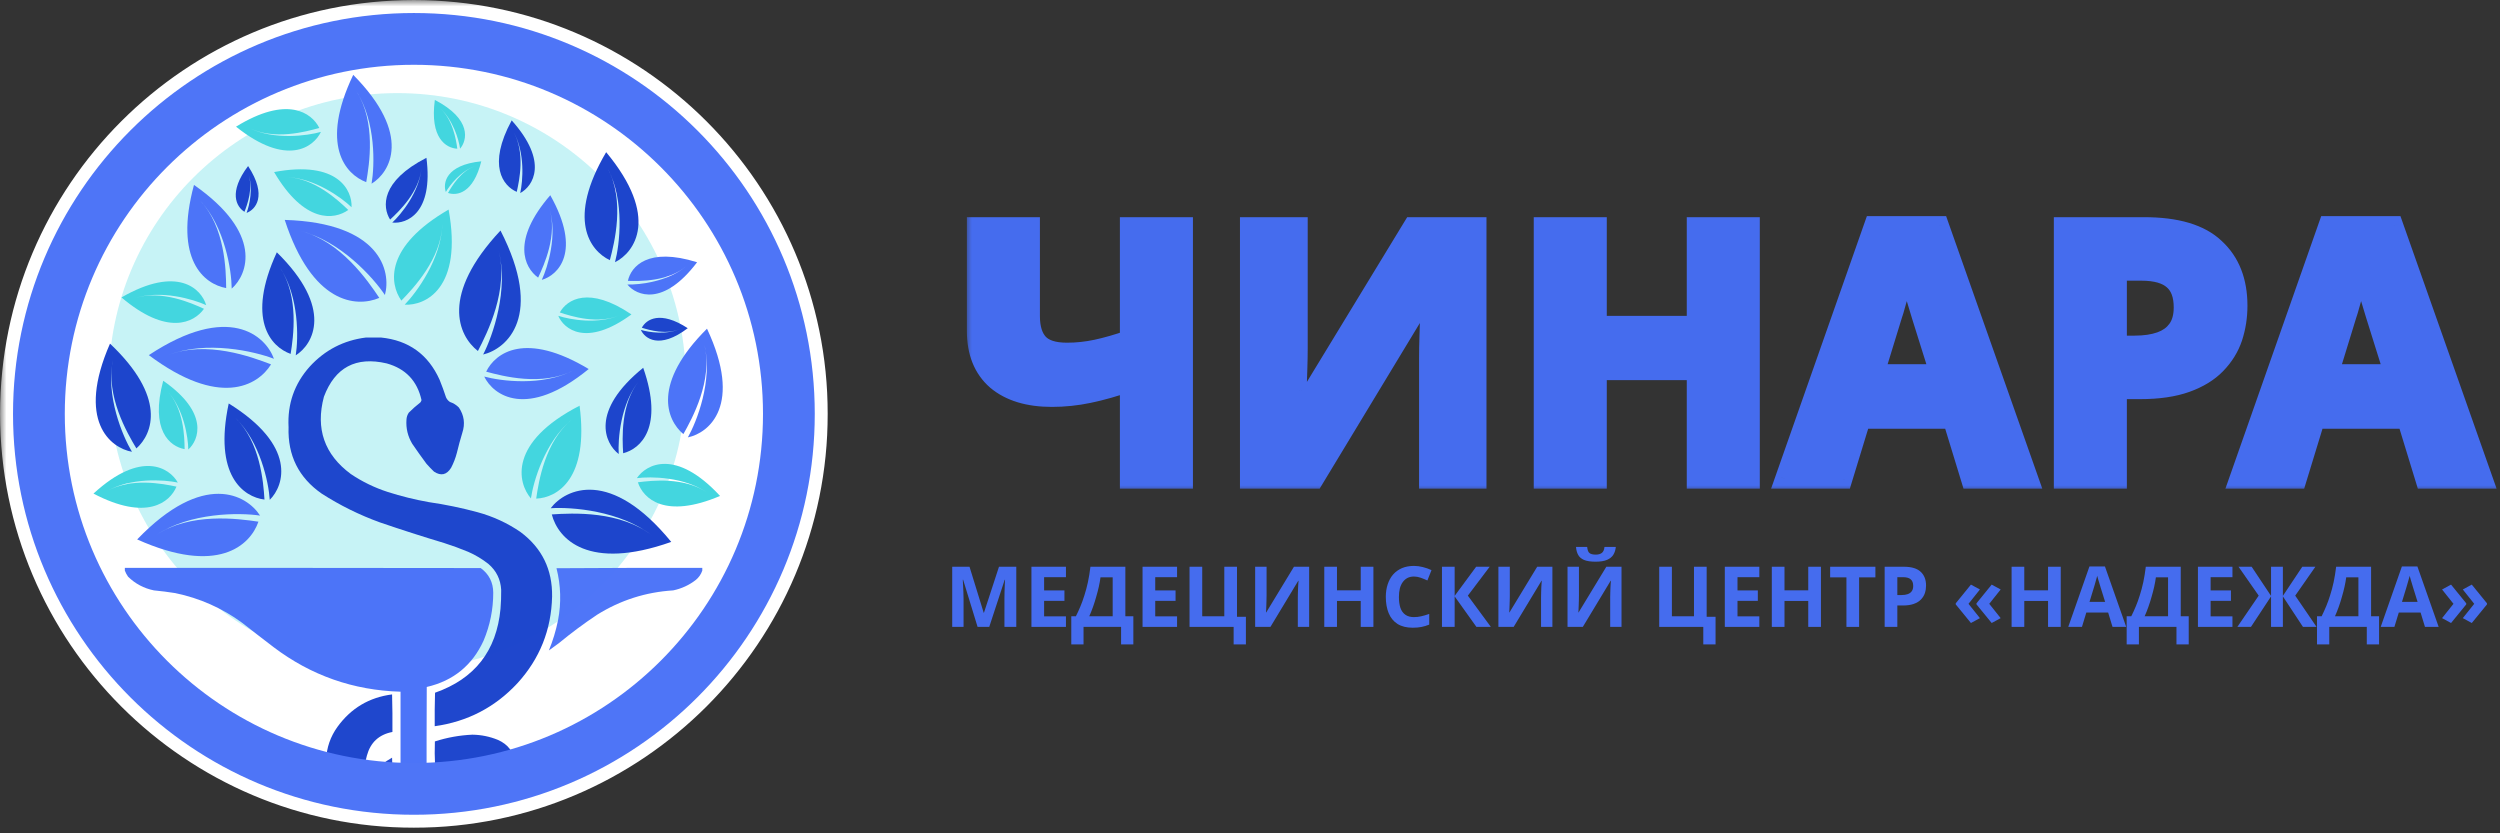 <svg width="192" height="64" viewBox="0 0 192 64" fill="none" xmlns="http://www.w3.org/2000/svg">
<rect x="0" y="0" width="192" height="64" fill="#333333" stroke="none"/>
<circle cx="31.787" cy="31.787" r="28.799" fill="white"/>
<mask id="path-2-outside-1_176_3504" maskUnits="userSpaceOnUse" x="0" y="0" width="64" height="64" fill="black">
<rect fill="white" width="64" height="64"/>
<path fill-rule="evenodd" clip-rule="evenodd" d="M4.976 31.787C4.976 16.98 16.98 4.976 31.787 4.976C46.594 4.976 58.598 16.98 58.598 31.787C58.598 46.594 46.594 58.598 31.787 58.598C16.98 58.598 4.976 46.594 4.976 31.787ZM31.787 1C14.784 1 1 14.784 1 31.787C1 48.79 14.784 62.574 31.787 62.574C48.79 62.574 62.574 48.79 62.574 31.787C62.574 14.784 48.79 1 31.787 1Z"/>
</mask>
<path d="M31.787 3.982C16.431 3.982 3.982 16.431 3.982 31.787H5.97C5.97 17.529 17.529 5.97 31.787 5.97V3.982ZM59.592 31.787C59.592 16.431 47.143 3.982 31.787 3.982V5.97C46.046 5.97 57.604 17.529 57.604 31.787H59.592ZM31.787 59.592C47.143 59.592 59.592 47.143 59.592 31.787H57.604C57.604 46.046 46.046 57.604 31.787 57.604V59.592ZM3.982 31.787C3.982 47.143 16.431 59.592 31.787 59.592V57.604C17.529 57.604 5.97 46.046 5.97 31.787H3.982ZM1.994 31.787C1.994 15.333 15.333 1.994 31.787 1.994V0.006C14.235 0.006 0.006 14.235 0.006 31.787H1.994ZM31.787 61.58C15.333 61.58 1.994 48.241 1.994 31.787H0.006C0.006 49.339 14.235 63.568 31.787 63.568V61.58ZM61.58 31.787C61.58 48.241 48.241 61.58 31.787 61.58V63.568C49.339 63.568 63.568 49.339 63.568 31.787H61.58ZM31.787 1.994C48.241 1.994 61.58 15.333 61.58 31.787H63.568C63.568 14.235 49.339 0.006 31.787 0.006V1.994Z" fill="white" mask="url(#path-2-outside-1_176_3504)"/>
<g clip-path="url(#clip0_176_3504)">
<circle opacity="0.3" cx="30.516" cy="29.307" r="22.156" fill="#43D6DF"/>
<path opacity="0.994" fill-rule="evenodd" clip-rule="evenodd" d="M9.588 43.614C18.698 43.61 27.809 43.614 36.919 43.627C37.557 44.096 37.877 44.728 37.881 45.523C37.881 46.8 37.634 48.025 37.14 49.2C36.27 51.101 34.815 52.287 32.775 52.759C32.762 55.513 32.758 58.267 32.762 61.021C32.096 61.08 31.429 61.063 30.762 60.969C30.762 58.353 30.762 55.738 30.762 53.123C27.14 53.017 23.892 51.878 21.019 49.706C20.209 49.089 19.404 48.466 18.603 47.836C17.059 46.703 15.344 45.941 13.459 45.55C12.915 45.463 12.37 45.394 11.822 45.342C11.053 45.184 10.391 44.834 9.835 44.289C9.731 44.142 9.649 43.986 9.588 43.822C9.588 43.752 9.588 43.683 9.588 43.614Z" fill="#4C74F8"/>
<path opacity="0.984" fill-rule="evenodd" clip-rule="evenodd" d="M53.936 43.614C53.936 43.683 53.936 43.752 53.936 43.822C53.84 44.103 53.676 44.342 53.443 44.536C52.927 44.937 52.346 45.206 51.702 45.342C49.593 45.473 47.645 46.096 45.856 47.213C44.841 47.89 43.863 48.618 42.921 49.395C42.665 49.582 42.41 49.768 42.154 49.954C42.46 49.209 42.694 48.438 42.856 47.641C43.113 46.298 43.074 44.964 42.739 43.64C46.471 43.614 50.204 43.605 53.936 43.614Z" fill="#4C74F8"/>
<path opacity="0.988" fill-rule="evenodd" clip-rule="evenodd" d="M28.111 25.921C28.493 25.921 28.874 25.921 29.255 25.921C31.384 26.135 32.886 27.218 33.762 29.169C33.942 29.613 34.107 30.064 34.256 30.52C34.322 30.666 34.422 30.782 34.555 30.871C34.82 30.958 35.05 31.101 35.243 31.299C35.648 31.902 35.735 32.552 35.503 33.248C35.349 33.754 35.21 34.265 35.087 34.781C34.983 35.179 34.836 35.56 34.646 35.924C34.306 36.473 33.869 36.573 33.334 36.223C33.13 36.029 32.935 35.825 32.749 35.612C32.375 35.108 32.011 34.597 31.658 34.079C31.318 33.51 31.171 32.895 31.216 32.235C31.225 32.035 31.286 31.853 31.398 31.689C31.677 31.41 31.971 31.15 32.281 30.91C32.325 30.856 32.356 30.796 32.372 30.728C32.046 29.254 31.154 28.314 29.696 27.909C27.335 27.359 25.729 28.212 24.877 30.468C24.223 32.924 24.912 34.903 26.942 36.404C27.82 36.995 28.763 37.453 29.774 37.781C30.805 38.111 31.852 38.37 32.918 38.561C34.19 38.744 35.446 39.004 36.685 39.34C37.864 39.661 38.955 40.164 39.959 40.847C41.62 42.079 42.434 43.738 42.401 45.822C42.338 48.379 41.451 50.596 39.738 52.473C38.018 54.323 35.901 55.422 33.386 55.773C33.377 54.915 33.386 54.058 33.411 53.201C36.46 52.13 38.136 49.983 38.439 46.758C38.479 46.273 38.496 45.788 38.491 45.303C38.447 44.501 38.122 43.838 37.516 43.315C37.039 42.938 36.52 42.626 35.958 42.38C35.353 42.129 34.738 41.904 34.113 41.705C32.457 41.208 30.812 40.68 29.177 40.12C27.601 39.548 26.111 38.812 24.708 37.911C22.939 36.68 22.09 34.979 22.162 32.806C22.067 31.025 22.608 29.475 23.786 28.156C24.953 26.881 26.395 26.136 28.111 25.921Z" fill="#1D45CC"/>
<path opacity="0.987" fill-rule="evenodd" clip-rule="evenodd" d="M30.112 53.331C30.138 54.288 30.147 55.249 30.138 56.215C29.104 56.413 28.45 57.02 28.177 58.033C27.705 59.736 28.307 60.858 29.982 61.398C31.322 61.784 32.664 61.793 34.009 61.424C34.527 61.288 34.982 61.041 35.373 60.684C35.8 60.192 35.904 59.638 35.685 59.021C35.552 58.779 35.349 58.636 35.074 58.592C34.508 58.52 33.953 58.576 33.412 58.761C33.381 58.155 33.377 57.549 33.399 56.942C34.336 56.64 35.297 56.467 36.282 56.423C36.962 56.433 37.616 56.567 38.244 56.825C39.02 57.169 39.466 57.762 39.582 58.605C39.687 59.31 39.557 59.968 39.192 60.58C38.803 61.212 38.305 61.744 37.698 62.177C35.422 63.72 32.928 64.24 30.216 63.736C29.175 63.499 28.196 63.109 27.28 62.567C25.745 61.584 25 60.172 25.046 58.332C25.088 57.408 25.378 56.573 25.916 55.825C26.954 54.391 28.352 53.559 30.112 53.331Z" fill="#1D45CC"/>
<path opacity="0.954" fill-rule="evenodd" clip-rule="evenodd" d="M30.112 58.188C30.143 58.79 30.147 59.397 30.125 60.008C29.895 60.147 29.682 60.312 29.489 60.501C29.005 60.234 28.728 59.827 28.657 59.28C29.097 58.853 29.582 58.489 30.112 58.188Z" fill="#1D45CC"/>
<path fill-rule="evenodd" clip-rule="evenodd" d="M40.775 38.281C39.739 37.079 39.037 33.97 44.512 31.157C45.246 36.77 42.805 38.227 41.18 38.294C41.144 38.295 41.215 38.294 41.18 38.294C41.37 36.978 41.858 33.914 43.904 32.233C41.858 33.914 40.965 36.965 40.775 38.281Z" fill="#43D6DF"/>
<path fill-rule="evenodd" clip-rule="evenodd" d="M42.291 39.032C43.438 37.521 46.895 35.923 51.551 41.618C45.175 43.879 42.862 41.39 42.378 39.508C42.367 39.467 42.387 39.55 42.378 39.508C43.963 39.402 47.666 39.205 50.142 41.176C47.666 39.205 43.876 38.926 42.291 39.032Z" fill="#1D45CC"/>
<path fill-rule="evenodd" clip-rule="evenodd" d="M48.911 36.722C49.625 35.649 51.903 34.42 55.3 38.088C51.07 39.888 49.397 38.297 48.99 37.041C48.981 37.013 48.998 37.069 48.99 37.041C50.06 36.903 52.564 36.614 54.325 37.847C52.564 36.614 49.982 36.583 48.911 36.722Z" fill="#43D6DF"/>
<path fill-rule="evenodd" clip-rule="evenodd" d="M52.828 33.591C54.466 33.254 57.053 31.113 54.297 25.243C50.072 29.452 51.171 32.239 52.483 33.34C52.512 33.365 52.453 33.318 52.483 33.34C53.171 32.12 54.736 29.251 54.112 26.532C54.736 29.251 53.516 32.371 52.828 33.591Z" fill="#4C74F8"/>
<path fill-rule="evenodd" clip-rule="evenodd" d="M47.518 34.87C46.439 34.044 45.305 31.564 49.398 28.246C50.998 32.819 49.209 34.468 47.859 34.809C47.83 34.817 47.889 34.803 47.859 34.809C47.788 33.674 47.658 31.022 49.077 29.255C47.658 31.022 47.447 33.734 47.518 34.87Z" fill="#1D45CC"/>
<path fill-rule="evenodd" clip-rule="evenodd" d="M20.717 38.388C21.846 37.272 22.797 34.23 17.566 30.985C16.382 36.52 18.698 38.169 20.312 38.367C20.348 38.372 20.277 38.364 20.312 38.367C20.228 37.04 19.99 33.947 18.086 32.106C19.99 33.947 20.633 37.061 20.717 38.388Z" fill="#1D45CC"/>
<path fill-rule="evenodd" clip-rule="evenodd" d="M19.973 39.597C18.952 37.999 15.635 36.127 10.534 41.428C16.707 44.196 19.213 41.902 19.848 40.065C19.863 40.024 19.836 40.106 19.848 40.065C18.277 39.831 14.602 39.337 11.975 41.101C14.602 39.337 18.402 39.364 19.973 39.597Z" fill="#4C74F8"/>
<path fill-rule="evenodd" clip-rule="evenodd" d="M13.657 37.061C13.032 35.934 10.86 34.526 7.179 37.908C11.25 40.043 13.046 38.592 13.553 37.373C13.564 37.346 13.543 37.4 13.553 37.373C12.497 37.148 10.025 36.659 8.17 37.746C10.025 36.659 12.601 36.836 13.657 37.061Z" fill="#43D6DF"/>
<path fill-rule="evenodd" clip-rule="evenodd" d="M10.134 34.697C8.488 34.403 5.846 32.331 8.448 26.39C12.782 30.488 11.756 33.302 10.474 34.438C10.445 34.463 10.502 34.414 10.474 34.438C9.754 33.236 8.114 30.409 8.667 27.674C8.114 30.409 9.415 33.495 10.134 34.697Z" fill="#1D45CC"/>
<path fill-rule="evenodd" clip-rule="evenodd" d="M14.46 34.523C15.289 33.786 16.065 31.698 12.535 29.241C11.504 33.059 13.059 34.296 14.178 34.493C14.203 34.498 14.154 34.49 14.178 34.493C14.169 33.564 14.117 31.397 12.856 30.043C14.117 31.397 14.45 33.593 14.46 34.523Z" fill="#43D6DF"/>
<path fill-rule="evenodd" clip-rule="evenodd" d="M31.08 23.4C32.665 23.488 35.558 22.151 34.453 16.095C29.555 18.933 29.887 21.757 30.824 23.086C30.845 23.116 30.802 23.058 30.824 23.086C31.751 22.133 33.884 19.88 33.97 17.233C33.884 19.88 32.008 22.447 31.08 23.4Z" fill="#43D6DF"/>
<path fill-rule="evenodd" clip-rule="evenodd" d="M29.561 22.656C30.06 20.826 29.221 17.111 21.868 16.889C23.96 23.322 27.343 23.64 29.13 22.878C29.17 22.861 29.092 22.896 29.13 22.878C28.249 21.556 26.148 18.5 23.078 17.738C26.148 18.5 28.679 21.334 29.561 22.656Z" fill="#4C74F8"/>
<path fill-rule="evenodd" clip-rule="evenodd" d="M27 15.916C27.064 14.629 25.963 12.286 21.051 13.214C23.381 17.177 25.672 16.893 26.747 16.126C26.77 16.109 26.724 16.143 26.747 16.126C25.968 15.378 24.128 13.657 21.978 13.6C24.128 13.657 26.222 15.168 27 15.916Z" fill="#43D6DF"/>
<path fill-rule="evenodd" clip-rule="evenodd" d="M24.647 10.129C24.1 11.296 22.03 12.85 18.126 9.728C22.041 7.319 23.932 8.644 24.522 9.825C24.535 9.851 24.51 9.799 24.522 9.825C23.484 10.121 21.051 10.779 19.126 9.822C21.051 10.779 23.609 10.425 24.647 10.129Z" fill="#43D6DF"/>
<path fill-rule="evenodd" clip-rule="evenodd" d="M28.536 14.108C29.967 13.243 31.689 10.36 27.128 5.749C24.554 11.13 26.521 13.388 28.126 13.988C28.162 14.001 28.091 13.976 28.126 13.988C28.366 12.608 28.882 9.38 27.384 7.027C28.882 9.38 28.776 12.728 28.536 14.108Z" fill="#4C74F8"/>
<path fill-rule="evenodd" clip-rule="evenodd" d="M30.127 17.093C31.23 17.213 33.298 16.387 32.75 12.12C29.227 13.92 29.355 15.902 29.96 16.864C29.973 16.886 29.946 16.844 29.96 16.864C30.642 16.234 32.213 14.74 32.371 12.896C32.213 14.74 30.809 16.462 30.127 17.093Z" fill="#1D45CC"/>
<path fill-rule="evenodd" clip-rule="evenodd" d="M39.953 14.828C40.93 14.303 42.166 12.45 39.298 9.245C37.414 12.723 38.642 14.284 39.686 14.735C39.709 14.745 39.663 14.726 39.686 14.735C39.891 13.829 40.34 11.707 39.425 10.099C40.34 11.707 40.158 13.922 39.953 14.828Z" fill="#1D45CC"/>
<path fill-rule="evenodd" clip-rule="evenodd" d="M37.188 28.919C37.876 30.349 40.444 32.236 45.212 28.342C40.361 25.425 38.049 27.08 37.338 28.543C37.322 28.575 37.352 28.51 37.338 28.543C38.62 28.894 41.624 29.673 43.983 28.47C41.624 29.673 38.47 29.27 37.188 28.919Z" fill="#4C74F8"/>
<path fill-rule="evenodd" clip-rule="evenodd" d="M37.105 27.228C38.949 26.781 41.796 24.251 38.438 17.706C33.816 22.646 35.172 25.761 36.703 26.958C36.737 26.984 36.669 26.933 36.703 26.958C37.434 25.547 39.095 22.232 38.279 19.175C39.095 22.232 37.837 25.817 37.105 27.228Z" fill="#1D45CC"/>
<path fill-rule="evenodd" clip-rule="evenodd" d="M41.609 21.494C42.849 21.142 44.715 19.349 42.261 14.993C39.254 18.471 40.258 20.55 41.329 21.322C41.353 21.339 41.305 21.306 41.329 21.322C41.788 20.345 42.828 18.049 42.192 15.995C42.828 18.049 42.068 20.517 41.609 21.494Z" fill="#4C74F8"/>
<path fill-rule="evenodd" clip-rule="evenodd" d="M47.233 20.136C48.734 19.398 50.698 16.675 46.553 11.687C43.524 16.825 45.289 19.245 46.836 19.981C46.87 19.997 46.802 19.966 46.836 19.981C47.194 18.627 47.987 15.456 46.698 12.982C47.987 15.456 47.592 18.782 47.233 20.136Z" fill="#1D45CC"/>
<path fill-rule="evenodd" clip-rule="evenodd" d="M42.875 24.254C43.302 25.277 45.025 26.689 48.495 24.148C45.218 21.933 43.544 23.003 42.994 23.997C42.981 24.019 43.005 23.975 42.994 23.997C43.875 24.29 45.942 24.944 47.633 24.192C45.942 24.944 43.756 24.547 42.875 24.254Z" fill="#43D6DF"/>
<path fill-rule="evenodd" clip-rule="evenodd" d="M48.181 21.851C48.884 22.709 50.938 23.569 53.537 20.141C49.763 18.957 48.465 20.46 48.222 21.57C48.217 21.595 48.226 21.546 48.222 21.57C49.15 21.599 51.318 21.634 52.722 20.429C51.318 21.634 49.11 21.879 48.181 21.851Z" fill="#4C74F8"/>
<path fill-rule="evenodd" clip-rule="evenodd" d="M22.712 27.29C24.058 26.449 25.652 23.689 21.26 19.377C18.892 24.518 20.79 26.635 22.321 27.181C22.355 27.194 22.288 27.171 22.321 27.181C22.53 25.868 22.975 22.798 21.521 20.585C22.975 22.798 22.921 25.977 22.712 27.29Z" fill="#1D45CC"/>
<path fill-rule="evenodd" clip-rule="evenodd" d="M21.04 27.556C20.395 25.772 17.568 23.219 11.43 27.274C16.846 31.327 19.794 29.638 20.816 27.985C20.839 27.948 20.795 28.021 20.816 27.985C19.334 27.412 15.857 26.125 12.907 27.271C15.857 26.125 19.558 26.983 21.04 27.556Z" fill="#4C74F8"/>
<path fill-rule="evenodd" clip-rule="evenodd" d="M15.835 23.435C15.472 22.198 13.662 20.348 9.329 22.842C12.833 25.817 14.903 24.795 15.665 23.716C15.682 23.692 15.649 23.74 15.665 23.716C14.684 23.266 12.379 22.247 10.331 22.901C12.379 22.247 14.854 22.984 15.835 23.435Z" fill="#43D6DF"/>
<path fill-rule="evenodd" clip-rule="evenodd" d="M17.795 22.168C19.046 21.058 20.218 17.912 14.898 14.202C13.34 19.959 15.684 21.824 17.37 22.124C17.408 22.13 17.334 22.119 17.37 22.124C17.357 20.723 17.281 17.455 15.382 15.412C17.281 17.455 17.782 20.767 17.795 22.168Z" fill="#4C74F8"/>
<path fill-rule="evenodd" clip-rule="evenodd" d="M18.936 16.351C19.605 16.111 20.565 15.056 19.053 12.751C17.528 14.775 18.157 15.882 18.775 16.267C18.789 16.275 18.762 16.259 18.775 16.267C18.991 15.712 19.478 14.411 19.052 13.304C19.478 14.411 19.152 15.796 18.936 16.351Z" fill="#1D45CC"/>
<path fill-rule="evenodd" clip-rule="evenodd" d="M49.219 25.335C49.505 25.986 50.624 26.872 52.819 25.206C50.696 23.823 49.635 24.527 49.293 25.17C49.285 25.184 49.3 25.155 49.293 25.17C49.861 25.348 51.193 25.744 52.267 25.244C51.193 25.744 49.788 25.513 49.219 25.335Z" fill="#1D45CC"/>
<path fill-rule="evenodd" clip-rule="evenodd" d="M34.24 14.747C34.005 14.077 34.221 12.666 36.963 12.389C36.35 14.849 35.095 15.057 34.406 14.819C34.391 14.814 34.421 14.825 34.406 14.819C34.701 14.302 35.406 13.104 36.533 12.738C35.406 13.104 34.534 14.23 34.24 14.747Z" fill="#43D6DF"/>
<path fill-rule="evenodd" clip-rule="evenodd" d="M35.334 11.416C35.88 10.789 36.257 9.163 33.396 7.674C32.996 10.613 34.271 11.382 35.122 11.422C35.141 11.423 35.104 11.422 35.122 11.422C35.026 10.732 34.779 9.126 33.712 8.24C34.779 9.126 35.238 10.727 35.334 11.416Z" fill="#43D6DF"/>
</g>
<path fill-rule="evenodd" clip-rule="evenodd" d="M4.976 31.787C4.976 16.98 16.98 4.976 31.787 4.976C46.594 4.976 58.598 16.98 58.598 31.787C58.598 46.594 46.594 58.598 31.787 58.598C16.98 58.598 4.976 46.594 4.976 31.787ZM31.787 1C14.784 1 1 14.784 1 31.787C1 48.79 14.784 62.574 31.787 62.574C48.79 62.574 62.574 48.79 62.574 31.787C62.574 14.784 48.79 1 31.787 1Z" fill="#4E75F7"/>
<mask id="path-43-outside-2_176_3504" maskUnits="userSpaceOnUse" x="74.13" y="15.773" width="118" height="22" fill="black">
<rect fill="white" x="74.13" y="15.773" width="118" height="22"/>
<path d="M90.857 36.773H86.768V29.299C85.631 29.696 84.584 29.994 83.627 30.192C82.688 30.391 81.74 30.49 80.784 30.49C78.978 30.49 77.561 30.057 76.532 29.191C75.522 28.306 75.016 27.051 75.016 25.427V17.439H79.105V24.262C79.105 25.201 79.322 25.905 79.755 26.374C80.188 26.844 80.919 27.078 81.948 27.078C82.706 27.078 83.465 26.997 84.223 26.835C84.981 26.672 85.829 26.428 86.768 26.104V17.439H90.857V36.773ZM95.989 17.439H99.672V26.781C99.672 27.232 99.663 27.737 99.645 28.297C99.627 28.857 99.609 29.407 99.591 29.949C99.573 30.472 99.555 30.933 99.537 31.33C99.519 31.709 99.501 31.971 99.482 32.115H99.564L108.499 17.439H113.401V36.773H109.745V27.485C109.745 26.997 109.754 26.465 109.772 25.887C109.79 25.291 109.808 24.723 109.826 24.181C109.862 23.64 109.89 23.17 109.908 22.773C109.944 22.358 109.971 22.087 109.989 21.961H109.88L100.918 36.773H95.989V17.439ZM134.393 36.773H130.304V28.432H122.641V36.773H118.552V17.439H122.641V25.02H130.304V17.439H134.393V36.773ZM151.362 36.773L149.953 32.169H142.913L141.505 36.773H137.091L143.915 17.357H148.924L155.775 36.773H151.362ZM147.571 24.235C147.48 23.928 147.363 23.54 147.219 23.071C147.074 22.602 146.93 22.123 146.785 21.636C146.641 21.148 146.524 20.724 146.433 20.363C146.343 20.724 146.217 21.175 146.054 21.717C145.91 22.24 145.765 22.746 145.621 23.233C145.495 23.703 145.395 24.037 145.323 24.235L143.942 28.73H148.979L147.571 24.235ZM164.669 17.439C167.16 17.439 168.974 17.98 170.111 19.063C171.267 20.128 171.844 21.6 171.844 23.477C171.844 24.326 171.718 25.138 171.465 25.914C171.213 26.672 170.788 27.358 170.193 27.972C169.615 28.568 168.848 29.037 167.891 29.38C166.934 29.723 165.752 29.895 164.344 29.895H162.584V36.773H158.495V17.439H164.669ZM164.452 20.796H162.584V26.537H163.938C164.714 26.537 165.382 26.438 165.941 26.239C166.501 26.04 166.934 25.724 167.241 25.291C167.548 24.858 167.701 24.298 167.701 23.612C167.701 22.656 167.44 21.952 166.916 21.5C166.393 21.031 165.571 20.796 164.452 20.796ZM186.253 36.773L184.845 32.169H177.805L176.397 36.773H171.983L178.807 17.357H183.816L190.667 36.773H186.253ZM182.462 24.235C182.372 23.928 182.255 23.54 182.11 23.071C181.966 22.602 181.822 22.123 181.677 21.636C181.533 21.148 181.415 20.724 181.325 20.363C181.235 20.724 181.109 21.175 180.946 21.717C180.802 22.24 180.657 22.746 180.513 23.233C180.386 23.703 180.287 24.037 180.215 24.235L178.834 28.73H183.871L182.462 24.235Z"/>
</mask>
<path d="M90.857 36.773H86.768V29.299C85.631 29.696 84.584 29.994 83.627 30.192C82.688 30.391 81.74 30.49 80.784 30.49C78.978 30.49 77.561 30.057 76.532 29.191C75.522 28.306 75.016 27.051 75.016 25.427V17.439H79.105V24.262C79.105 25.201 79.322 25.905 79.755 26.374C80.188 26.844 80.919 27.078 81.948 27.078C82.706 27.078 83.465 26.997 84.223 26.835C84.981 26.672 85.829 26.428 86.768 26.104V17.439H90.857V36.773ZM95.989 17.439H99.672V26.781C99.672 27.232 99.663 27.737 99.645 28.297C99.627 28.857 99.609 29.407 99.591 29.949C99.573 30.472 99.555 30.933 99.537 31.33C99.519 31.709 99.501 31.971 99.482 32.115H99.564L108.499 17.439H113.401V36.773H109.745V27.485C109.745 26.997 109.754 26.465 109.772 25.887C109.79 25.291 109.808 24.723 109.826 24.181C109.862 23.64 109.89 23.17 109.908 22.773C109.944 22.358 109.971 22.087 109.989 21.961H109.88L100.918 36.773H95.989V17.439ZM134.393 36.773H130.304V28.432H122.641V36.773H118.552V17.439H122.641V25.02H130.304V17.439H134.393V36.773ZM151.362 36.773L149.953 32.169H142.913L141.505 36.773H137.091L143.915 17.357H148.924L155.775 36.773H151.362ZM147.571 24.235C147.48 23.928 147.363 23.54 147.219 23.071C147.074 22.602 146.93 22.123 146.785 21.636C146.641 21.148 146.524 20.724 146.433 20.363C146.343 20.724 146.217 21.175 146.054 21.717C145.91 22.24 145.765 22.746 145.621 23.233C145.495 23.703 145.395 24.037 145.323 24.235L143.942 28.73H148.979L147.571 24.235ZM164.669 17.439C167.16 17.439 168.974 17.98 170.111 19.063C171.267 20.128 171.844 21.6 171.844 23.477C171.844 24.326 171.718 25.138 171.465 25.914C171.213 26.672 170.788 27.358 170.193 27.972C169.615 28.568 168.848 29.037 167.891 29.38C166.934 29.723 165.752 29.895 164.344 29.895H162.584V36.773H158.495V17.439H164.669ZM164.452 20.796H162.584V26.537H163.938C164.714 26.537 165.382 26.438 165.941 26.239C166.501 26.04 166.934 25.724 167.241 25.291C167.548 24.858 167.701 24.298 167.701 23.612C167.701 22.656 167.44 21.952 166.916 21.5C166.393 21.031 165.571 20.796 164.452 20.796ZM186.253 36.773L184.845 32.169H177.805L176.397 36.773H171.983L178.807 17.357H183.816L190.667 36.773H186.253ZM182.462 24.235C182.372 23.928 182.255 23.54 182.11 23.071C181.966 22.602 181.822 22.123 181.677 21.636C181.533 21.148 181.415 20.724 181.325 20.363C181.235 20.724 181.109 21.175 180.946 21.717C180.802 22.24 180.657 22.746 180.513 23.233C180.386 23.703 180.287 24.037 180.215 24.235L178.834 28.73H183.871L182.462 24.235Z" fill="#456CEE"/>
<path d="M90.857 36.773V37.532H91.617V36.773H90.857ZM86.768 36.773H86.008V37.532H86.768V36.773ZM86.768 29.299H87.528V28.229L86.518 28.581L86.768 29.299ZM83.627 30.192L83.473 29.448L83.47 29.449L83.627 30.192ZM76.532 29.191L76.032 29.762L76.037 29.767L76.043 29.772L76.532 29.191ZM75.016 17.439V16.679H74.256V17.439H75.016ZM79.105 17.439H79.865V16.679H79.105V17.439ZM79.755 26.374L79.197 26.89L79.197 26.89L79.755 26.374ZM84.223 26.835L84.064 26.092L84.064 26.092L84.223 26.835ZM86.768 26.104L87.017 26.822L87.528 26.645V26.104H86.768ZM86.768 17.439V16.679H86.008V17.439H86.768ZM90.857 17.439H91.617V16.679H90.857V17.439ZM90.857 36.013H86.768V37.532H90.857V36.013ZM87.528 36.773V29.299H86.008V36.773H87.528ZM86.518 28.581C85.405 28.97 84.39 29.258 83.473 29.448L83.781 30.936C84.777 30.73 85.857 30.422 87.019 30.016L86.518 28.581ZM83.47 29.449C82.583 29.637 81.688 29.73 80.784 29.73V31.25C81.793 31.25 82.794 31.145 83.784 30.936L83.47 29.449ZM80.784 29.73C79.096 29.73 77.873 29.326 77.022 28.609L76.043 29.772C77.25 30.788 78.861 31.25 80.784 31.25V29.73ZM77.033 28.619C76.221 27.908 75.776 26.882 75.776 25.427H74.256C74.256 27.22 74.822 28.703 76.032 29.762L77.033 28.619ZM75.776 25.427V17.439H74.256V25.427H75.776ZM75.016 18.198H79.105V16.679H75.016V18.198ZM78.345 17.439V24.262H79.865V17.439H78.345ZM78.345 24.262C78.345 25.304 78.584 26.226 79.197 26.89L80.313 25.859C80.059 25.584 79.865 25.098 79.865 24.262H78.345ZM79.197 26.89C79.841 27.588 80.833 27.838 81.948 27.838V26.319C81.005 26.319 80.535 26.099 80.313 25.859L79.197 26.89ZM81.948 27.838C82.761 27.838 83.573 27.751 84.382 27.578L84.064 26.092C83.356 26.243 82.652 26.319 81.948 26.319V27.838ZM84.382 27.578C85.177 27.407 86.056 27.154 87.017 26.822L86.519 25.386C85.602 25.703 84.784 25.937 84.064 26.092L84.382 27.578ZM87.528 26.104V17.439H86.008V26.104H87.528ZM86.768 18.198H90.857V16.679H86.768V18.198ZM90.097 17.439V36.773H91.617V17.439H90.097ZM95.989 17.439V16.679H95.23V17.439H95.989ZM99.672 17.439H100.432V16.679H99.672V17.439ZM99.645 28.297L98.885 28.272L98.885 28.272L99.645 28.297ZM99.591 29.949L100.35 29.975L100.35 29.974L99.591 29.949ZM99.537 31.33L100.296 31.366L100.296 31.364L99.537 31.33ZM99.482 32.115L98.728 32.021L98.622 32.875H99.482V32.115ZM99.564 32.115V32.875H99.991L100.213 32.51L99.564 32.115ZM108.499 17.439V16.679H108.073L107.85 17.043L108.499 17.439ZM113.401 17.439H114.161V16.679H113.401V17.439ZM113.401 36.773V37.532H114.161V36.773H113.401ZM109.745 36.773H108.985V37.532H109.745V36.773ZM109.772 25.887L110.532 25.911L110.532 25.91L109.772 25.887ZM109.826 24.181L109.068 24.131L109.067 24.143L109.067 24.156L109.826 24.181ZM109.908 22.773L109.151 22.707L109.149 22.723L109.149 22.738L109.908 22.773ZM109.989 21.961L110.741 22.068L110.865 21.201H109.989V21.961ZM109.88 21.961V21.201H109.452L109.23 21.567L109.88 21.961ZM100.918 36.773V37.532H101.346L101.568 37.166L100.918 36.773ZM95.989 36.773H95.23V37.532H95.989V36.773ZM95.989 18.198H99.672V16.679H95.989V18.198ZM98.912 17.439V26.781H100.432V17.439H98.912ZM98.912 26.781C98.912 27.222 98.903 27.719 98.885 28.272L100.404 28.321C100.423 27.756 100.432 27.242 100.432 26.781H98.912ZM98.885 28.272C98.867 28.832 98.849 29.382 98.831 29.923L100.35 29.974C100.368 29.432 100.386 28.881 100.404 28.321L98.885 28.272ZM98.831 29.922C98.813 30.444 98.795 30.901 98.778 31.295L100.296 31.364C100.314 30.964 100.332 30.5 100.35 29.975L98.831 29.922ZM98.778 31.294C98.76 31.674 98.742 31.909 98.728 32.021L100.236 32.209C100.259 32.032 100.278 31.743 100.296 31.366L98.778 31.294ZM99.482 32.875H99.564V31.355H99.482V32.875ZM100.213 32.51L109.148 17.834L107.85 17.043L98.915 31.72L100.213 32.51ZM108.499 18.198H113.401V16.679H108.499V18.198ZM112.641 17.439V36.773H114.161V17.439H112.641ZM113.401 36.013H109.745V37.532H113.401V36.013ZM110.505 36.773V27.485H108.985V36.773H110.505ZM110.505 27.485C110.505 27.006 110.514 26.482 110.532 25.911L109.013 25.863C108.994 26.447 108.985 26.988 108.985 27.485H110.505ZM110.532 25.91C110.55 25.315 110.568 24.747 110.586 24.206L109.067 24.156C109.049 24.698 109.031 25.267 109.013 25.864L110.532 25.91ZM110.584 24.232C110.621 23.686 110.648 23.212 110.667 22.808L109.149 22.738C109.131 23.129 109.104 23.593 109.068 24.131L110.584 24.232ZM110.665 22.839C110.701 22.419 110.726 22.17 110.741 22.068L109.237 21.853C109.215 22.004 109.186 22.297 109.151 22.707L110.665 22.839ZM109.989 21.201H109.88V22.721H109.989V21.201ZM109.23 21.567L100.267 36.379L101.568 37.166L110.531 22.354L109.23 21.567ZM100.918 36.013H95.989V37.532H100.918V36.013ZM96.749 36.773V17.439H95.23V36.773H96.749ZM134.393 36.773V37.532H135.153V36.773H134.393ZM130.304 36.773H129.544V37.532H130.304V36.773ZM130.304 28.432H131.064V27.672H130.304V28.432ZM122.641 28.432V27.672H121.881V28.432H122.641ZM122.641 36.773V37.532H123.401V36.773H122.641ZM118.552 36.773H117.792V37.532H118.552V36.773ZM118.552 17.439V16.679H117.792V17.439H118.552ZM122.641 17.439H123.401V16.679H122.641V17.439ZM122.641 25.02H121.881V25.78H122.641V25.02ZM130.304 25.02V25.78H131.064V25.02H130.304ZM130.304 17.439V16.679H129.544V17.439H130.304ZM134.393 17.439H135.153V16.679H134.393V17.439ZM134.393 36.013H130.304V37.532H134.393V36.013ZM131.064 36.773V28.432H129.544V36.773H131.064ZM130.304 27.672H122.641V29.192H130.304V27.672ZM121.881 28.432V36.773H123.401V28.432H121.881ZM122.641 36.013H118.552V37.532H122.641V36.013ZM119.312 36.773V17.439H117.792V36.773H119.312ZM118.552 18.198H122.641V16.679H118.552V18.198ZM121.881 17.439V25.02H123.401V17.439H121.881ZM122.641 25.78H130.304V24.261H122.641V25.78ZM131.064 25.02V17.439H129.544V25.02H131.064ZM130.304 18.198H134.393V16.679H130.304V18.198ZM133.633 17.439V36.773H135.153V17.439H133.633ZM151.362 36.773L150.635 36.995L150.799 37.532H151.362V36.773ZM149.953 32.169L150.68 31.947L150.516 31.409H149.953V32.169ZM142.913 32.169V31.409H142.351L142.186 31.947L142.913 32.169ZM141.505 36.773V37.532H142.067L142.232 36.995L141.505 36.773ZM137.091 36.773L136.374 36.52L136.019 37.532H137.091V36.773ZM143.915 17.357V16.598H143.377L143.198 17.105L143.915 17.357ZM148.924 17.357L149.641 17.105L149.462 16.598H148.924V17.357ZM155.775 36.773V37.532H156.849L156.492 36.52L155.775 36.773ZM147.571 24.235L146.841 24.45L146.845 24.462L147.571 24.235ZM147.219 23.071L146.492 23.294L146.492 23.294L147.219 23.071ZM146.785 21.636L146.057 21.852L146.057 21.852L146.785 21.636ZM146.433 20.363L147.17 20.179L145.696 20.179L146.433 20.363ZM146.054 21.717L145.326 21.499L145.324 21.507L145.322 21.515L146.054 21.717ZM145.621 23.233L144.892 23.017L144.89 23.027L144.887 23.036L145.621 23.233ZM145.323 24.235L144.609 23.976L144.602 23.994L144.597 24.012L145.323 24.235ZM143.942 28.73L143.216 28.507L142.914 29.49H143.942V28.73ZM148.979 28.73V29.49H150.013L149.704 28.503L148.979 28.73ZM152.088 36.55L150.68 31.947L149.227 32.391L150.635 36.995L152.088 36.55ZM149.953 31.409H142.913V32.929H149.953V31.409ZM142.186 31.947L140.778 36.55L142.232 36.995L143.64 32.391L142.186 31.947ZM141.505 36.013H137.091V37.532H141.505V36.013ZM137.808 37.024L144.632 17.609L143.198 17.105L136.374 36.52L137.808 37.024ZM143.915 18.117H148.924V16.598H143.915V18.117ZM148.208 17.61L155.059 37.025L156.492 36.52L149.641 17.105L148.208 17.61ZM155.775 36.013H151.362V37.532H155.775V36.013ZM148.3 24.021C148.208 23.71 148.09 23.318 147.945 22.847L146.492 23.294C146.636 23.762 146.753 24.147 146.842 24.45L148.3 24.021ZM147.945 22.847C147.801 22.381 147.658 21.905 147.514 21.42L146.057 21.852C146.202 22.341 146.347 22.822 146.492 23.294L147.945 22.847ZM147.514 21.42C147.371 20.939 147.257 20.526 147.17 20.179L145.696 20.547C145.79 20.922 145.91 21.357 146.057 21.852L147.514 21.42ZM145.696 20.179C145.61 20.524 145.487 20.963 145.326 21.499L146.782 21.935C146.946 21.387 147.076 20.924 147.17 20.547L145.696 20.179ZM145.322 21.515C145.178 22.034 145.035 22.535 144.892 23.017L146.349 23.449C146.495 22.957 146.641 22.447 146.787 21.919L145.322 21.515ZM144.887 23.036C144.761 23.504 144.669 23.81 144.609 23.976L146.037 24.495C146.121 24.263 146.228 23.901 146.355 23.431L144.887 23.036ZM144.597 24.012L143.216 28.507L144.668 28.953L146.049 24.458L144.597 24.012ZM143.942 29.49H148.979V27.97H143.942V29.49ZM149.704 28.503L148.296 24.008L146.845 24.462L148.254 28.957L149.704 28.503ZM170.111 19.063L169.587 19.613L169.596 19.622L170.111 19.063ZM171.465 25.914L172.186 26.154L172.188 26.149L171.465 25.914ZM170.193 27.972L169.647 27.443L169.647 27.443L170.193 27.972ZM167.891 29.38L168.147 30.095L168.147 30.095L167.891 29.38ZM162.584 29.895V29.135H161.824V29.895H162.584ZM162.584 36.773V37.532H163.343V36.773H162.584ZM158.495 36.773H157.735V37.532H158.495V36.773ZM158.495 17.439V16.679H157.735V17.439H158.495ZM162.584 20.796V20.036H161.824V20.796H162.584ZM162.584 26.537H161.824V27.297H162.584V26.537ZM165.941 26.239L165.687 25.523L165.687 25.523L165.941 26.239ZM167.241 25.291L166.621 24.852L166.621 24.852L167.241 25.291ZM166.916 21.5L166.409 22.066L166.414 22.071L166.42 22.076L166.916 21.5ZM164.669 18.198C167.074 18.198 168.655 18.725 169.587 19.613L170.635 18.513C169.294 17.235 167.245 16.679 164.669 16.679V18.198ZM169.596 19.622C170.565 20.515 171.085 21.767 171.085 23.477H172.604C172.604 21.432 171.968 19.741 170.626 18.505L169.596 19.622ZM171.085 23.477C171.085 24.249 170.97 24.982 170.743 25.679L172.188 26.149C172.466 25.294 172.604 24.402 172.604 23.477H171.085ZM170.744 25.674C170.53 26.316 170.169 26.905 169.647 27.443L170.738 28.501C171.407 27.811 171.895 27.028 172.186 26.154L170.744 25.674ZM169.647 27.443C169.166 27.939 168.506 28.352 167.635 28.665L168.147 30.095C169.189 29.722 170.063 29.197 170.738 28.501L169.647 27.443ZM167.635 28.665C166.785 28.969 165.696 29.135 164.344 29.135V30.654C165.808 30.654 167.083 30.477 168.147 30.095L167.635 28.665ZM164.344 29.135H162.584V30.654H164.344V29.135ZM161.824 29.895V36.773H163.343V29.895H161.824ZM162.584 36.013H158.495V37.532H162.584V36.013ZM159.255 36.773V17.439H157.735V36.773H159.255ZM158.495 18.198H164.669V16.679H158.495V18.198ZM164.452 20.036H162.584V21.556H164.452V20.036ZM161.824 20.796V26.537H163.343V20.796H161.824ZM162.584 27.297H163.938V25.777H162.584V27.297ZM163.938 27.297C164.775 27.297 165.533 27.19 166.195 26.955L165.687 25.523C165.23 25.685 164.652 25.777 163.938 25.777V27.297ZM166.195 26.955C166.884 26.711 167.453 26.306 167.861 25.73L166.621 24.852C166.415 25.143 166.117 25.37 165.687 25.523L166.195 26.955ZM167.861 25.73C168.282 25.136 168.461 24.41 168.461 23.612H166.942C166.942 24.187 166.814 24.58 166.621 24.852L167.861 25.73ZM168.461 23.612C168.461 22.523 168.16 21.57 167.412 20.925L166.42 22.076C166.719 22.334 166.942 22.788 166.942 23.612H168.461ZM167.423 20.934C166.698 20.284 165.653 20.036 164.452 20.036V21.556C165.489 21.556 166.087 21.777 166.409 22.066L167.423 20.934ZM186.253 36.773L185.527 36.995L185.691 37.532H186.253V36.773ZM184.845 32.169L185.572 31.947L185.408 31.409H184.845V32.169ZM177.805 32.169V31.409H177.243L177.078 31.947L177.805 32.169ZM176.397 36.773V37.532H176.959L177.124 36.995L176.397 36.773ZM171.983 36.773L171.266 36.52L170.911 37.532H171.983V36.773ZM178.807 17.357V16.598H178.269L178.09 17.105L178.807 17.357ZM183.816 17.357L184.533 17.105L184.354 16.598H183.816V17.357ZM190.667 36.773V37.532H191.741L191.384 36.52L190.667 36.773ZM182.462 24.235L181.733 24.45L181.737 24.462L182.462 24.235ZM182.11 23.071L181.384 23.294L181.384 23.294L182.11 23.071ZM181.677 21.636L180.949 21.852L180.949 21.852L181.677 21.636ZM181.325 20.363L182.062 20.179L180.588 20.179L181.325 20.363ZM180.946 21.717L180.218 21.499L180.216 21.507L180.214 21.515L180.946 21.717ZM180.513 23.233L179.784 23.017L179.782 23.027L179.779 23.036L180.513 23.233ZM180.215 24.235L179.501 23.976L179.494 23.994L179.489 24.012L180.215 24.235ZM178.834 28.73L178.108 28.507L177.806 29.49H178.834V28.73ZM183.871 28.73V29.49H184.905L184.596 28.503L183.871 28.73ZM186.98 36.55L185.572 31.947L184.119 32.391L185.527 36.995L186.98 36.55ZM184.845 31.409H177.805V32.929H184.845V31.409ZM177.078 31.947L175.67 36.55L177.124 36.995L178.532 32.391L177.078 31.947ZM176.397 36.013H171.983V37.532H176.397V36.013ZM172.7 37.024L179.524 17.609L178.09 17.105L171.266 36.52L172.7 37.024ZM178.807 18.117H183.816V16.598H178.807V18.117ZM183.1 17.61L189.951 37.025L191.384 36.52L184.533 17.105L183.1 17.61ZM190.667 36.013H186.253V37.532H190.667V36.013ZM183.191 24.021C183.1 23.71 182.982 23.318 182.837 22.847L181.384 23.294C181.528 23.762 181.644 24.147 181.733 24.45L183.191 24.021ZM182.837 22.847C182.693 22.381 182.549 21.905 182.406 21.42L180.949 21.852C181.094 22.341 181.239 22.822 181.384 23.294L182.837 22.847ZM182.406 21.42C182.263 20.939 182.149 20.526 182.062 20.179L180.588 20.547C180.682 20.922 180.802 21.357 180.949 21.852L182.406 21.42ZM180.588 20.179C180.502 20.524 180.379 20.963 180.218 21.499L181.674 21.935C181.838 21.387 181.968 20.924 182.062 20.547L180.588 20.179ZM180.214 21.515C180.07 22.034 179.927 22.535 179.784 23.017L181.241 23.449C181.387 22.957 181.533 22.447 181.679 21.919L180.214 21.515ZM179.779 23.036C179.653 23.504 179.561 23.81 179.501 23.976L180.929 24.495C181.013 24.263 181.12 23.901 181.247 23.431L179.779 23.036ZM179.489 24.012L178.108 28.507L179.56 28.953L180.941 24.458L179.489 24.012ZM178.834 29.49H183.871V27.97H178.834V29.49ZM184.596 28.503L183.188 24.008L181.737 24.462L183.145 28.957L184.596 28.503Z" fill="#456CEE" mask="url(#path-43-outside-2_176_3504)"/>
<path d="M75.078 48.145L73.968 44.523H73.942C73.947 44.609 73.953 44.738 73.962 44.911C73.971 45.083 73.979 45.269 73.988 45.467C73.996 45.661 74.001 45.838 74.001 45.997V48.145H73.13V43.526H74.459L75.548 47.058H75.568L76.722 43.526H78.051V48.145H77.141V45.959C77.141 45.812 77.144 45.644 77.148 45.454C77.156 45.264 77.163 45.085 77.167 44.917C77.176 44.745 77.182 44.615 77.187 44.529H77.161L75.974 48.145H75.078Z" fill="#456CEE"/>
<path d="M81.865 48.145H79.214V43.526H81.865V44.328H80.188V45.344H81.749V46.146H80.188V47.336H81.865V48.145Z" fill="#456CEE"/>
<path d="M86.428 43.526V47.33H87.041V49.49H86.099V48.145H83.216V49.49H82.275V47.33H82.629C82.75 47.088 82.866 46.834 82.978 46.566C83.09 46.299 83.193 46.012 83.287 45.706C83.386 45.4 83.474 45.068 83.552 44.71C83.629 44.348 83.694 43.953 83.745 43.526H86.428ZM84.519 44.341C84.489 44.566 84.446 44.805 84.39 45.059C84.334 45.309 84.268 45.566 84.19 45.829C84.117 46.092 84.035 46.351 83.945 46.605C83.855 46.86 83.758 47.101 83.655 47.33H85.454V44.341H84.519Z" fill="#456CEE"/>
<path d="M90.399 48.145H87.748V43.526H90.399V44.328H88.722V45.344H90.283V46.146H88.722V47.336H90.399V48.145Z" fill="#456CEE"/>
<path d="M95.685 47.369V49.49H94.743V48.145H91.357V43.526H92.331V47.33H94.027V43.526H95.001V47.369H95.685Z" fill="#456CEE"/>
<path d="M96.396 43.526H97.273V45.758C97.273 45.866 97.271 45.986 97.266 46.12C97.262 46.254 97.258 46.385 97.254 46.515C97.249 46.64 97.245 46.75 97.241 46.845C97.236 46.935 97.232 46.998 97.228 47.032H97.247L99.375 43.526H100.543V48.145H99.672V45.926C99.672 45.81 99.674 45.682 99.679 45.544C99.683 45.402 99.687 45.266 99.692 45.137C99.7 45.008 99.707 44.895 99.711 44.801C99.719 44.702 99.726 44.637 99.73 44.607H99.704L97.57 48.145H96.396V43.526Z" fill="#456CEE"/>
<path d="M105.478 48.145H104.504V46.153H102.679V48.145H101.705V43.526H102.679V45.337H104.504V43.526H105.478V48.145Z" fill="#456CEE"/>
<path d="M108.591 44.277C108.406 44.277 108.241 44.313 108.094 44.387C107.953 44.46 107.832 44.566 107.733 44.704C107.634 44.837 107.559 45.001 107.508 45.195C107.46 45.389 107.437 45.607 107.437 45.849C107.437 46.176 107.475 46.456 107.553 46.689C107.634 46.918 107.761 47.093 107.933 47.213C108.105 47.334 108.324 47.394 108.591 47.394C108.78 47.394 108.967 47.373 109.152 47.33C109.341 47.287 109.546 47.226 109.765 47.149V47.97C109.563 48.052 109.363 48.112 109.165 48.151C108.967 48.19 108.746 48.209 108.501 48.209C108.028 48.209 107.636 48.112 107.327 47.918C107.022 47.72 106.796 47.444 106.65 47.09C106.504 46.733 106.43 46.316 106.43 45.842C106.43 45.493 106.478 45.174 106.572 44.885C106.667 44.592 106.805 44.339 106.985 44.128C107.17 43.917 107.396 43.753 107.662 43.636C107.933 43.52 108.243 43.462 108.591 43.462C108.819 43.462 109.047 43.492 109.275 43.552C109.507 43.608 109.728 43.686 109.939 43.785L109.623 44.581C109.451 44.499 109.277 44.428 109.101 44.367C108.929 44.307 108.759 44.277 108.591 44.277Z" fill="#456CEE"/>
<path d="M114.497 48.145H113.388L111.717 45.803V48.145H110.743V43.526H111.717V45.764L113.368 43.526H114.407L112.73 45.745L114.497 48.145Z" fill="#456CEE"/>
<path d="M115.077 43.526H115.954V45.758C115.954 45.866 115.952 45.986 115.947 46.12C115.943 46.254 115.939 46.385 115.934 46.515C115.93 46.64 115.926 46.75 115.921 46.845C115.917 46.935 115.913 46.998 115.909 47.032H115.928L118.056 43.526H119.224V48.145H118.353V45.926C118.353 45.81 118.355 45.682 118.359 45.544C118.364 45.402 118.368 45.266 118.372 45.137C118.381 45.008 118.387 44.895 118.392 44.801C118.4 44.702 118.407 44.637 118.411 44.607H118.385L116.25 48.145H115.077V43.526Z" fill="#456CEE"/>
<path d="M124.094 42.006C124.073 42.231 124.011 42.429 123.907 42.601C123.804 42.77 123.643 42.901 123.424 42.996C123.204 43.091 122.91 43.138 122.54 43.138C122.162 43.138 121.865 43.093 121.65 43.002C121.439 42.908 121.289 42.776 121.199 42.608C121.108 42.44 121.055 42.239 121.037 42.006H121.895C121.917 42.243 121.977 42.401 122.076 42.478C122.175 42.556 122.336 42.595 122.559 42.595C122.744 42.595 122.895 42.554 123.011 42.472C123.131 42.386 123.202 42.231 123.224 42.006H124.094ZM120.386 43.526H121.263V45.758C121.263 45.866 121.261 45.986 121.257 46.12C121.252 46.254 121.248 46.385 121.244 46.515C121.239 46.64 121.235 46.75 121.231 46.845C121.227 46.935 121.222 46.998 121.218 47.032H121.237L123.366 43.526H124.533V48.145H123.662V45.926C123.662 45.81 123.664 45.682 123.669 45.544C123.673 45.402 123.677 45.266 123.682 45.137C123.69 45.008 123.697 44.895 123.701 44.801C123.71 44.702 123.716 44.637 123.72 44.607H123.695L121.56 48.145H120.386V43.526Z" fill="#456CEE"/>
<path d="M131.755 47.369V49.49H130.813V48.145H127.428V43.526H128.401V47.33H130.098V43.526H131.071V47.369H131.755Z" fill="#456CEE"/>
<path d="M135.117 48.145H132.466V43.526H135.117V44.328H133.44V45.344H135.001V46.146H133.44V47.336H135.117V48.145Z" fill="#456CEE"/>
<path d="M139.848 48.145H138.874V46.153H137.049V48.145H136.075V43.526H137.049V45.337H138.874V43.526H139.848V48.145Z" fill="#456CEE"/>
<path d="M142.78 48.145H141.806V44.341H140.555V43.526H144.031V44.341H142.78V48.145Z" fill="#456CEE"/>
<path d="M146.212 43.526C146.805 43.526 147.237 43.656 147.508 43.914C147.784 44.169 147.921 44.52 147.921 44.969C147.921 45.172 147.891 45.366 147.831 45.551C147.771 45.732 147.67 45.896 147.528 46.043C147.39 46.185 147.207 46.297 146.979 46.379C146.752 46.461 146.47 46.502 146.135 46.502H145.715V48.145H144.742V43.526H146.212ZM146.16 44.328H145.715V45.7H146.038C146.223 45.7 146.382 45.676 146.515 45.629C146.648 45.581 146.752 45.506 146.825 45.402C146.898 45.299 146.934 45.165 146.934 45.001C146.934 44.773 146.872 44.605 146.747 44.497C146.623 44.385 146.427 44.328 146.16 44.328Z" fill="#456CEE"/>
<path d="M150.201 46.334L151.368 44.898L152.058 45.273L151.181 46.373L152.058 47.472L151.368 47.847L150.201 46.418V46.334ZM151.794 46.334L152.961 44.898L153.651 45.273L152.774 46.373L153.651 47.472L152.961 47.847L151.794 46.418V46.334Z" fill="#456CEE"/>
<path d="M158.264 48.145H157.29V46.153H155.465V48.145H154.491V43.526H155.465V45.337H157.29V43.526H158.264V48.145Z" fill="#456CEE"/>
<path d="M162.241 48.145L161.906 47.045H160.229L159.894 48.145H158.842L160.468 43.507H161.661L163.293 48.145H162.241ZM161.338 45.15C161.317 45.077 161.289 44.984 161.255 44.872C161.22 44.76 161.186 44.645 161.151 44.529C161.117 44.413 161.089 44.311 161.067 44.225C161.046 44.311 161.016 44.419 160.977 44.548C160.943 44.673 160.908 44.794 160.874 44.911C160.844 45.023 160.82 45.102 160.803 45.15L160.474 46.224H161.674L161.338 45.15Z" fill="#456CEE"/>
<path d="M167.481 43.526V47.33H168.094V49.49H167.152V48.145H164.269V49.49H163.328V47.33H163.682C163.803 47.088 163.919 46.834 164.031 46.566C164.142 46.299 164.246 46.012 164.34 45.706C164.439 45.4 164.527 45.068 164.605 44.71C164.682 44.348 164.746 43.953 164.798 43.526H167.481ZM165.572 44.341C165.542 44.566 165.499 44.805 165.443 45.059C165.387 45.309 165.32 45.566 165.243 45.829C165.17 46.092 165.088 46.351 164.998 46.605C164.908 46.86 164.811 47.101 164.708 47.33H166.507V44.341H165.572Z" fill="#456CEE"/>
<path d="M171.452 48.145H168.801V43.526H171.452V44.328H169.775V45.344H171.336V46.146H169.775V47.336H171.452V48.145Z" fill="#456CEE"/>
<path d="M173.468 45.745L171.92 43.526H172.926L174.416 45.764V43.526H175.325V45.764L176.815 43.526H177.821L176.273 45.745L177.911 48.145H176.867L175.325 45.803V48.145H174.416V45.803L172.874 48.145H171.829L173.468 45.745Z" fill="#456CEE"/>
<path d="M182.099 43.526V47.33H182.712V49.49H181.77V48.145H178.888V49.49H177.946V47.33H178.301C178.421 47.088 178.537 46.834 178.649 46.566C178.761 46.299 178.864 46.012 178.958 45.706C179.057 45.4 179.145 45.068 179.223 44.71C179.3 44.348 179.365 43.953 179.416 43.526H182.099ZM180.19 44.341C180.16 44.566 180.117 44.805 180.061 45.059C180.005 45.309 179.939 45.566 179.861 45.829C179.788 46.092 179.707 46.351 179.616 46.605C179.526 46.86 179.429 47.101 179.326 47.33H181.125V44.341H180.19Z" fill="#456CEE"/>
<path d="M186.238 48.145L185.902 47.045H184.226L183.89 48.145H182.839L184.464 43.507H185.657L187.289 48.145H186.238ZM185.335 45.15C185.313 45.077 185.285 44.984 185.251 44.872C185.217 44.76 185.182 44.645 185.148 44.529C185.113 44.413 185.085 44.311 185.064 44.225C185.042 44.311 185.012 44.419 184.974 44.548C184.939 44.673 184.905 44.794 184.87 44.911C184.84 45.023 184.817 45.102 184.8 45.15L184.471 46.224H185.67L185.335 45.15Z" fill="#456CEE"/>
<path d="M191 46.418L189.833 47.847L189.143 47.472L190.02 46.373L189.143 45.273L189.833 44.898L191 46.334V46.418ZM189.407 46.418L188.24 47.847L187.55 47.472L188.427 46.373L187.55 45.273L188.24 44.898L189.407 46.334V46.418Z" fill="#456CEE"/>
<defs>
<clipPath id="clip0_176_3504">
<rect x="2.026" y="1.513" width="58.495" height="58.495" rx="29.247" fill="white"/>
</clipPath>
</defs>
</svg>
